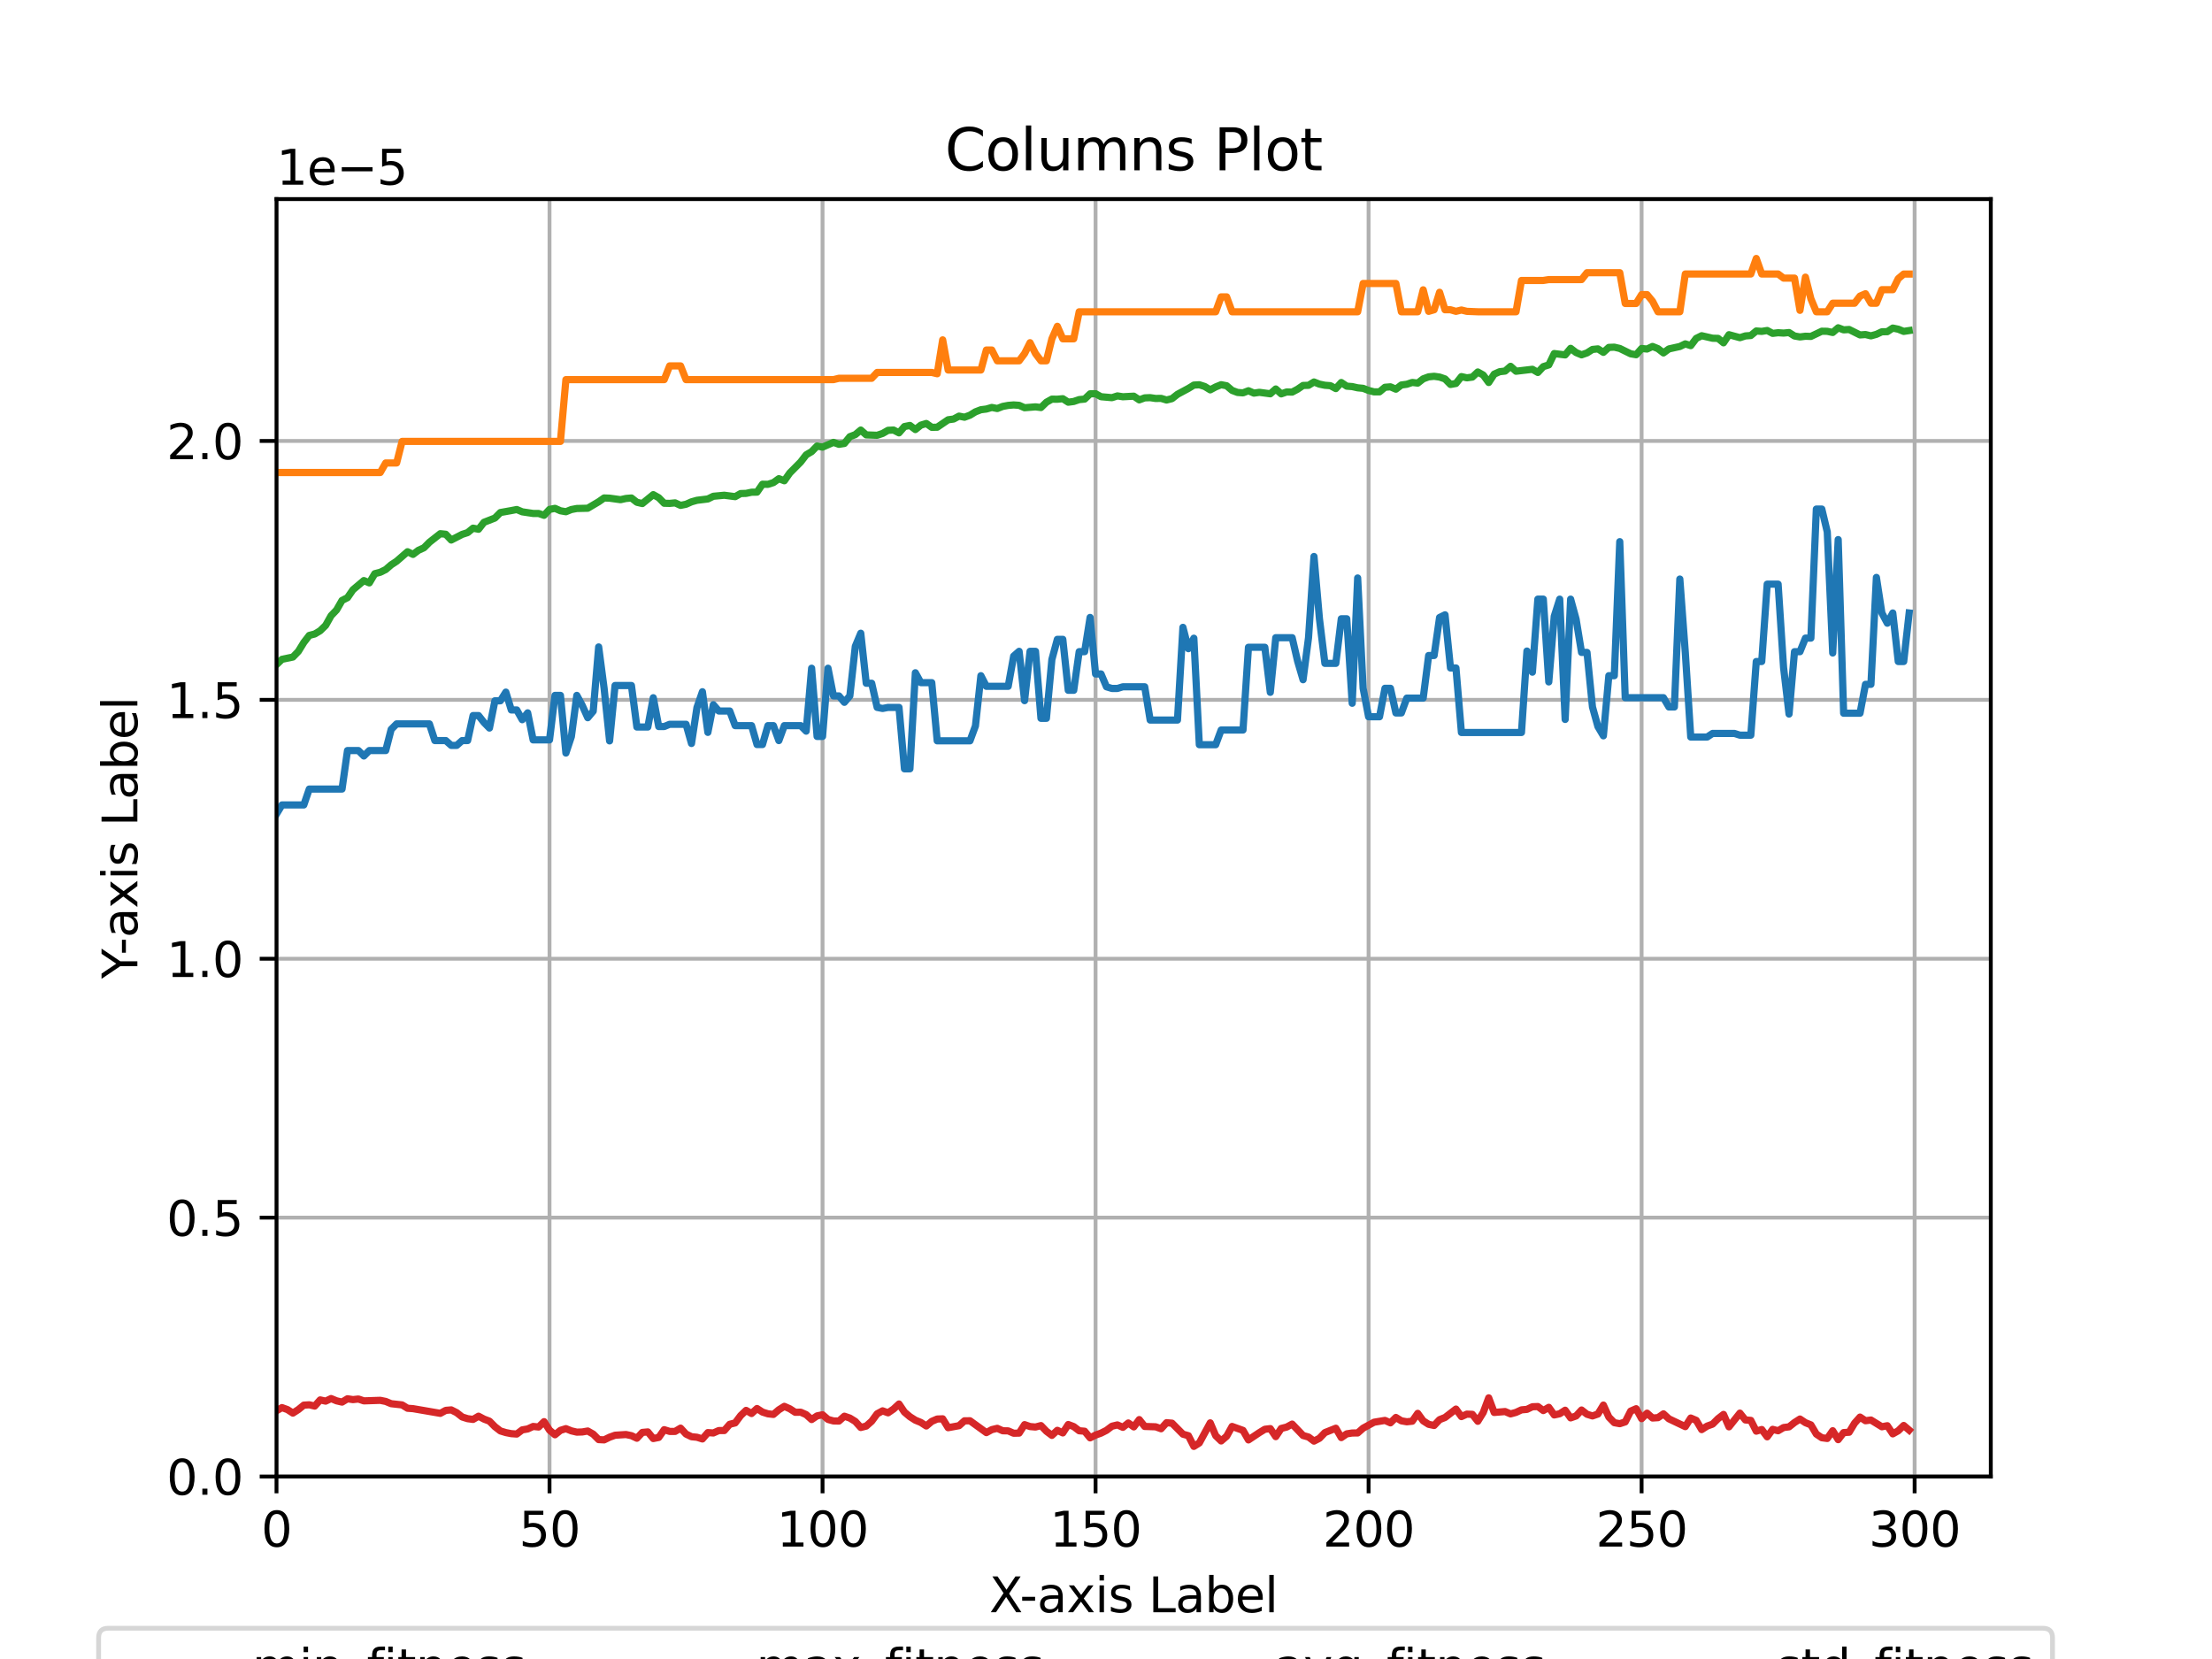 <?xml version="1.0" encoding="utf-8" standalone="no"?>
<!DOCTYPE svg PUBLIC "-//W3C//DTD SVG 1.1//EN"
  "http://www.w3.org/Graphics/SVG/1.1/DTD/svg11.dtd">
<svg xmlns:xlink="http://www.w3.org/1999/xlink" width="460.8pt" height="345.6pt" viewBox="0 0 460.8 345.6" xmlns="http://www.w3.org/2000/svg" version="1.1">
 <defs>
  <style type="text/css">*{stroke-linejoin: round; stroke-linecap: butt}</style>
 </defs>
 <g id="figure_1">
  <g id="patch_1">
   <path d="M 0 345.6 
L 460.8 345.6 
L 460.8 0 
L 0 0 
z
" style="fill: #ffffff"/>
  </g>
  <g id="axes_1">
   <g id="patch_2">
    <path d="M 57.6 307.584 
L 414.72 307.584 
L 414.72 41.472 
L 57.6 41.472 
z
" style="fill: #ffffff"/>
   </g>
   <g id="matplotlib.axis_1">
    <g id="xtick_1">
     <g id="line2d_1">
      <path d="M 57.6 307.584 
L 57.6 41.472 
" clip-path="url(#p97ed24ed7f)" style="fill: none; stroke: #b0b0b0; stroke-width: 0.8; stroke-linecap: square"/>
     </g>
     <g id="line2d_2">
      <defs>
       <path id="m5903523233" d="M 0 0 
L 0 3.5 
" style="stroke: #000000; stroke-width: 0.8"/>
      </defs>
      <g>
       <use xlink:href="#m5903523233" x="57.6" y="307.584" style="stroke: #000000; stroke-width: 0.8"/>
      </g>
     </g>
     <g id="text_1">
      <!-- 0 -->
      <g transform="translate(54.419 322.182) scale(0.1 -0.1)">
       <defs>
        <path id="DejaVuSans-30" d="M 2034 4250 
Q 1547 4250 1301 3770 
Q 1056 3291 1056 2328 
Q 1056 1369 1301 889 
Q 1547 409 2034 409 
Q 2525 409 2770 889 
Q 3016 1369 3016 2328 
Q 3016 3291 2770 3770 
Q 2525 4250 2034 4250 
z
M 2034 4750 
Q 2819 4750 3233 4129 
Q 3647 3509 3647 2328 
Q 3647 1150 3233 529 
Q 2819 -91 2034 -91 
Q 1250 -91 836 529 
Q 422 1150 422 2328 
Q 422 3509 836 4129 
Q 1250 4750 2034 4750 
z
" transform="scale(0.016)"/>
       </defs>
       <use xlink:href="#DejaVuSans-30"/>
      </g>
     </g>
    </g>
    <g id="xtick_2">
     <g id="line2d_3">
      <path d="M 114.475 307.584 
L 114.475 41.472 
" clip-path="url(#p97ed24ed7f)" style="fill: none; stroke: #b0b0b0; stroke-width: 0.8; stroke-linecap: square"/>
     </g>
     <g id="line2d_4">
      <g>
       <use xlink:href="#m5903523233" x="114.475" y="307.584" style="stroke: #000000; stroke-width: 0.8"/>
      </g>
     </g>
     <g id="text_2">
      <!-- 50 -->
      <g transform="translate(108.113 322.182) scale(0.1 -0.1)">
       <defs>
        <path id="DejaVuSans-35" d="M 691 4666 
L 3169 4666 
L 3169 4134 
L 1269 4134 
L 1269 2991 
Q 1406 3038 1543 3061 
Q 1681 3084 1819 3084 
Q 2600 3084 3056 2656 
Q 3513 2228 3513 1497 
Q 3513 744 3044 326 
Q 2575 -91 1722 -91 
Q 1428 -91 1123 -41 
Q 819 9 494 109 
L 494 744 
Q 775 591 1075 516 
Q 1375 441 1709 441 
Q 2250 441 2565 725 
Q 2881 1009 2881 1497 
Q 2881 1984 2565 2268 
Q 2250 2553 1709 2553 
Q 1456 2553 1204 2497 
Q 953 2441 691 2322 
L 691 4666 
z
" transform="scale(0.016)"/>
       </defs>
       <use xlink:href="#DejaVuSans-35"/>
       <use xlink:href="#DejaVuSans-30" x="63.623"/>
      </g>
     </g>
    </g>
    <g id="xtick_3">
     <g id="line2d_5">
      <path d="M 171.351 307.584 
L 171.351 41.472 
" clip-path="url(#p97ed24ed7f)" style="fill: none; stroke: #b0b0b0; stroke-width: 0.8; stroke-linecap: square"/>
     </g>
     <g id="line2d_6">
      <g>
       <use xlink:href="#m5903523233" x="171.351" y="307.584" style="stroke: #000000; stroke-width: 0.8"/>
      </g>
     </g>
     <g id="text_3">
      <!-- 100 -->
      <g transform="translate(161.807 322.182) scale(0.1 -0.1)">
       <defs>
        <path id="DejaVuSans-31" d="M 794 531 
L 1825 531 
L 1825 4091 
L 703 3866 
L 703 4441 
L 1819 4666 
L 2450 4666 
L 2450 531 
L 3481 531 
L 3481 0 
L 794 0 
L 794 531 
z
" transform="scale(0.016)"/>
       </defs>
       <use xlink:href="#DejaVuSans-31"/>
       <use xlink:href="#DejaVuSans-30" x="63.623"/>
       <use xlink:href="#DejaVuSans-30" x="127.246"/>
      </g>
     </g>
    </g>
    <g id="xtick_4">
     <g id="line2d_7">
      <path d="M 228.226 307.584 
L 228.226 41.472 
" clip-path="url(#p97ed24ed7f)" style="fill: none; stroke: #b0b0b0; stroke-width: 0.8; stroke-linecap: square"/>
     </g>
     <g id="line2d_8">
      <g>
       <use xlink:href="#m5903523233" x="228.226" y="307.584" style="stroke: #000000; stroke-width: 0.8"/>
      </g>
     </g>
     <g id="text_4">
      <!-- 150 -->
      <g transform="translate(218.682 322.182) scale(0.1 -0.1)">
       <use xlink:href="#DejaVuSans-31"/>
       <use xlink:href="#DejaVuSans-35" x="63.623"/>
       <use xlink:href="#DejaVuSans-30" x="127.246"/>
      </g>
     </g>
    </g>
    <g id="xtick_5">
     <g id="line2d_9">
      <path d="M 285.101 307.584 
L 285.101 41.472 
" clip-path="url(#p97ed24ed7f)" style="fill: none; stroke: #b0b0b0; stroke-width: 0.8; stroke-linecap: square"/>
     </g>
     <g id="line2d_10">
      <g>
       <use xlink:href="#m5903523233" x="285.101" y="307.584" style="stroke: #000000; stroke-width: 0.8"/>
      </g>
     </g>
     <g id="text_5">
      <!-- 200 -->
      <g transform="translate(275.557 322.182) scale(0.1 -0.1)">
       <defs>
        <path id="DejaVuSans-32" d="M 1228 531 
L 3431 531 
L 3431 0 
L 469 0 
L 469 531 
Q 828 903 1448 1529 
Q 2069 2156 2228 2338 
Q 2531 2678 2651 2914 
Q 2772 3150 2772 3378 
Q 2772 3750 2511 3984 
Q 2250 4219 1831 4219 
Q 1534 4219 1204 4116 
Q 875 4013 500 3803 
L 500 4441 
Q 881 4594 1212 4672 
Q 1544 4750 1819 4750 
Q 2544 4750 2975 4387 
Q 3406 4025 3406 3419 
Q 3406 3131 3298 2873 
Q 3191 2616 2906 2266 
Q 2828 2175 2409 1742 
Q 1991 1309 1228 531 
z
" transform="scale(0.016)"/>
       </defs>
       <use xlink:href="#DejaVuSans-32"/>
       <use xlink:href="#DejaVuSans-30" x="63.623"/>
       <use xlink:href="#DejaVuSans-30" x="127.246"/>
      </g>
     </g>
    </g>
    <g id="xtick_6">
     <g id="line2d_11">
      <path d="M 341.976 307.584 
L 341.976 41.472 
" clip-path="url(#p97ed24ed7f)" style="fill: none; stroke: #b0b0b0; stroke-width: 0.8; stroke-linecap: square"/>
     </g>
     <g id="line2d_12">
      <g>
       <use xlink:href="#m5903523233" x="341.976" y="307.584" style="stroke: #000000; stroke-width: 0.8"/>
      </g>
     </g>
     <g id="text_6">
      <!-- 250 -->
      <g transform="translate(332.433 322.182) scale(0.1 -0.1)">
       <use xlink:href="#DejaVuSans-32"/>
       <use xlink:href="#DejaVuSans-35" x="63.623"/>
       <use xlink:href="#DejaVuSans-30" x="127.246"/>
      </g>
     </g>
    </g>
    <g id="xtick_7">
     <g id="line2d_13">
      <path d="M 398.852 307.584 
L 398.852 41.472 
" clip-path="url(#p97ed24ed7f)" style="fill: none; stroke: #b0b0b0; stroke-width: 0.8; stroke-linecap: square"/>
     </g>
     <g id="line2d_14">
      <g>
       <use xlink:href="#m5903523233" x="398.852" y="307.584" style="stroke: #000000; stroke-width: 0.8"/>
      </g>
     </g>
     <g id="text_7">
      <!-- 300 -->
      <g transform="translate(389.308 322.182) scale(0.1 -0.1)">
       <defs>
        <path id="DejaVuSans-33" d="M 2597 2516 
Q 3050 2419 3304 2112 
Q 3559 1806 3559 1356 
Q 3559 666 3084 287 
Q 2609 -91 1734 -91 
Q 1441 -91 1130 -33 
Q 819 25 488 141 
L 488 750 
Q 750 597 1062 519 
Q 1375 441 1716 441 
Q 2309 441 2620 675 
Q 2931 909 2931 1356 
Q 2931 1769 2642 2001 
Q 2353 2234 1838 2234 
L 1294 2234 
L 1294 2753 
L 1863 2753 
Q 2328 2753 2575 2939 
Q 2822 3125 2822 3475 
Q 2822 3834 2567 4026 
Q 2313 4219 1838 4219 
Q 1578 4219 1281 4162 
Q 984 4106 628 3988 
L 628 4550 
Q 988 4650 1302 4700 
Q 1616 4750 1894 4750 
Q 2613 4750 3031 4423 
Q 3450 4097 3450 3541 
Q 3450 3153 3228 2886 
Q 3006 2619 2597 2516 
z
" transform="scale(0.016)"/>
       </defs>
       <use xlink:href="#DejaVuSans-33"/>
       <use xlink:href="#DejaVuSans-30" x="63.623"/>
       <use xlink:href="#DejaVuSans-30" x="127.246"/>
      </g>
     </g>
    </g>
    <g id="text_8">
     <!-- X-axis Label -->
     <g transform="translate(206.085 335.861) scale(0.1 -0.1)">
      <defs>
       <path id="DejaVuSans-58" d="M 403 4666 
L 1081 4666 
L 2241 2931 
L 3406 4666 
L 4084 4666 
L 2584 2425 
L 4184 0 
L 3506 0 
L 2194 1984 
L 872 0 
L 191 0 
L 1856 2491 
L 403 4666 
z
" transform="scale(0.016)"/>
       <path id="DejaVuSans-2d" d="M 313 2009 
L 1997 2009 
L 1997 1497 
L 313 1497 
L 313 2009 
z
" transform="scale(0.016)"/>
       <path id="DejaVuSans-61" d="M 2194 1759 
Q 1497 1759 1228 1600 
Q 959 1441 959 1056 
Q 959 750 1161 570 
Q 1363 391 1709 391 
Q 2188 391 2477 730 
Q 2766 1069 2766 1631 
L 2766 1759 
L 2194 1759 
z
M 3341 1997 
L 3341 0 
L 2766 0 
L 2766 531 
Q 2569 213 2275 61 
Q 1981 -91 1556 -91 
Q 1019 -91 701 211 
Q 384 513 384 1019 
Q 384 1609 779 1909 
Q 1175 2209 1959 2209 
L 2766 2209 
L 2766 2266 
Q 2766 2663 2505 2880 
Q 2244 3097 1772 3097 
Q 1472 3097 1187 3025 
Q 903 2953 641 2809 
L 641 3341 
Q 956 3463 1253 3523 
Q 1550 3584 1831 3584 
Q 2591 3584 2966 3190 
Q 3341 2797 3341 1997 
z
" transform="scale(0.016)"/>
       <path id="DejaVuSans-78" d="M 3513 3500 
L 2247 1797 
L 3578 0 
L 2900 0 
L 1881 1375 
L 863 0 
L 184 0 
L 1544 1831 
L 300 3500 
L 978 3500 
L 1906 2253 
L 2834 3500 
L 3513 3500 
z
" transform="scale(0.016)"/>
       <path id="DejaVuSans-69" d="M 603 3500 
L 1178 3500 
L 1178 0 
L 603 0 
L 603 3500 
z
M 603 4863 
L 1178 4863 
L 1178 4134 
L 603 4134 
L 603 4863 
z
" transform="scale(0.016)"/>
       <path id="DejaVuSans-73" d="M 2834 3397 
L 2834 2853 
Q 2591 2978 2328 3040 
Q 2066 3103 1784 3103 
Q 1356 3103 1142 2972 
Q 928 2841 928 2578 
Q 928 2378 1081 2264 
Q 1234 2150 1697 2047 
L 1894 2003 
Q 2506 1872 2764 1633 
Q 3022 1394 3022 966 
Q 3022 478 2636 193 
Q 2250 -91 1575 -91 
Q 1294 -91 989 -36 
Q 684 19 347 128 
L 347 722 
Q 666 556 975 473 
Q 1284 391 1588 391 
Q 1994 391 2212 530 
Q 2431 669 2431 922 
Q 2431 1156 2273 1281 
Q 2116 1406 1581 1522 
L 1381 1569 
Q 847 1681 609 1914 
Q 372 2147 372 2553 
Q 372 3047 722 3315 
Q 1072 3584 1716 3584 
Q 2034 3584 2315 3537 
Q 2597 3491 2834 3397 
z
" transform="scale(0.016)"/>
       <path id="DejaVuSans-20" transform="scale(0.016)"/>
       <path id="DejaVuSans-4c" d="M 628 4666 
L 1259 4666 
L 1259 531 
L 3531 531 
L 3531 0 
L 628 0 
L 628 4666 
z
" transform="scale(0.016)"/>
       <path id="DejaVuSans-62" d="M 3116 1747 
Q 3116 2381 2855 2742 
Q 2594 3103 2138 3103 
Q 1681 3103 1420 2742 
Q 1159 2381 1159 1747 
Q 1159 1113 1420 752 
Q 1681 391 2138 391 
Q 2594 391 2855 752 
Q 3116 1113 3116 1747 
z
M 1159 2969 
Q 1341 3281 1617 3432 
Q 1894 3584 2278 3584 
Q 2916 3584 3314 3078 
Q 3713 2572 3713 1747 
Q 3713 922 3314 415 
Q 2916 -91 2278 -91 
Q 1894 -91 1617 61 
Q 1341 213 1159 525 
L 1159 0 
L 581 0 
L 581 4863 
L 1159 4863 
L 1159 2969 
z
" transform="scale(0.016)"/>
       <path id="DejaVuSans-65" d="M 3597 1894 
L 3597 1613 
L 953 1613 
Q 991 1019 1311 708 
Q 1631 397 2203 397 
Q 2534 397 2845 478 
Q 3156 559 3463 722 
L 3463 178 
Q 3153 47 2828 -22 
Q 2503 -91 2169 -91 
Q 1331 -91 842 396 
Q 353 884 353 1716 
Q 353 2575 817 3079 
Q 1281 3584 2069 3584 
Q 2775 3584 3186 3129 
Q 3597 2675 3597 1894 
z
M 3022 2063 
Q 3016 2534 2758 2815 
Q 2500 3097 2075 3097 
Q 1594 3097 1305 2825 
Q 1016 2553 972 2059 
L 3022 2063 
z
" transform="scale(0.016)"/>
       <path id="DejaVuSans-6c" d="M 603 4863 
L 1178 4863 
L 1178 0 
L 603 0 
L 603 4863 
z
" transform="scale(0.016)"/>
      </defs>
      <use xlink:href="#DejaVuSans-58"/>
      <use xlink:href="#DejaVuSans-2d" x="63.506"/>
      <use xlink:href="#DejaVuSans-61" x="99.59"/>
      <use xlink:href="#DejaVuSans-78" x="160.869"/>
      <use xlink:href="#DejaVuSans-69" x="220.049"/>
      <use xlink:href="#DejaVuSans-73" x="247.832"/>
      <use xlink:href="#DejaVuSans-20" x="299.932"/>
      <use xlink:href="#DejaVuSans-4c" x="331.719"/>
      <use xlink:href="#DejaVuSans-61" x="387.432"/>
      <use xlink:href="#DejaVuSans-62" x="448.711"/>
      <use xlink:href="#DejaVuSans-65" x="512.188"/>
      <use xlink:href="#DejaVuSans-6c" x="573.711"/>
     </g>
    </g>
   </g>
   <g id="matplotlib.axis_2">
    <g id="ytick_1">
     <g id="line2d_15">
      <path d="M 57.6 307.584 
L 414.72 307.584 
" clip-path="url(#p97ed24ed7f)" style="fill: none; stroke: #b0b0b0; stroke-width: 0.8; stroke-linecap: square"/>
     </g>
     <g id="line2d_16">
      <defs>
       <path id="mc115c16af0" d="M 0 0 
L -3.5 0 
" style="stroke: #000000; stroke-width: 0.8"/>
      </defs>
      <g>
       <use xlink:href="#mc115c16af0" x="57.6" y="307.584" style="stroke: #000000; stroke-width: 0.8"/>
      </g>
     </g>
     <g id="text_9">
      <!-- 0.0 -->
      <g transform="translate(34.697 311.383) scale(0.1 -0.1)">
       <defs>
        <path id="DejaVuSans-2e" d="M 684 794 
L 1344 794 
L 1344 0 
L 684 0 
L 684 794 
z
" transform="scale(0.016)"/>
       </defs>
       <use xlink:href="#DejaVuSans-30"/>
       <use xlink:href="#DejaVuSans-2e" x="63.623"/>
       <use xlink:href="#DejaVuSans-30" x="95.41"/>
      </g>
     </g>
    </g>
    <g id="ytick_2">
     <g id="line2d_17">
      <path d="M 57.6 253.653 
L 414.72 253.653 
" clip-path="url(#p97ed24ed7f)" style="fill: none; stroke: #b0b0b0; stroke-width: 0.8; stroke-linecap: square"/>
     </g>
     <g id="line2d_18">
      <g>
       <use xlink:href="#mc115c16af0" x="57.6" y="253.653" style="stroke: #000000; stroke-width: 0.8"/>
      </g>
     </g>
     <g id="text_10">
      <!-- 0.5 -->
      <g transform="translate(34.697 257.453) scale(0.1 -0.1)">
       <use xlink:href="#DejaVuSans-30"/>
       <use xlink:href="#DejaVuSans-2e" x="63.623"/>
       <use xlink:href="#DejaVuSans-35" x="95.41"/>
      </g>
     </g>
    </g>
    <g id="ytick_3">
     <g id="line2d_19">
      <path d="M 57.6 199.723 
L 414.72 199.723 
" clip-path="url(#p97ed24ed7f)" style="fill: none; stroke: #b0b0b0; stroke-width: 0.8; stroke-linecap: square"/>
     </g>
     <g id="line2d_20">
      <g>
       <use xlink:href="#mc115c16af0" x="57.6" y="199.723" style="stroke: #000000; stroke-width: 0.8"/>
      </g>
     </g>
     <g id="text_11">
      <!-- 1.0 -->
      <g transform="translate(34.697 203.522) scale(0.1 -0.1)">
       <use xlink:href="#DejaVuSans-31"/>
       <use xlink:href="#DejaVuSans-2e" x="63.623"/>
       <use xlink:href="#DejaVuSans-30" x="95.41"/>
      </g>
     </g>
    </g>
    <g id="ytick_4">
     <g id="line2d_21">
      <path d="M 57.6 145.792 
L 414.72 145.792 
" clip-path="url(#p97ed24ed7f)" style="fill: none; stroke: #b0b0b0; stroke-width: 0.8; stroke-linecap: square"/>
     </g>
     <g id="line2d_22">
      <g>
       <use xlink:href="#mc115c16af0" x="57.6" y="145.792" style="stroke: #000000; stroke-width: 0.8"/>
      </g>
     </g>
     <g id="text_12">
      <!-- 1.5 -->
      <g transform="translate(34.697 149.591) scale(0.1 -0.1)">
       <use xlink:href="#DejaVuSans-31"/>
       <use xlink:href="#DejaVuSans-2e" x="63.623"/>
       <use xlink:href="#DejaVuSans-35" x="95.41"/>
      </g>
     </g>
    </g>
    <g id="ytick_5">
     <g id="line2d_23">
      <path d="M 57.6 91.862 
L 414.72 91.862 
" clip-path="url(#p97ed24ed7f)" style="fill: none; stroke: #b0b0b0; stroke-width: 0.8; stroke-linecap: square"/>
     </g>
     <g id="line2d_24">
      <g>
       <use xlink:href="#mc115c16af0" x="57.6" y="91.862" style="stroke: #000000; stroke-width: 0.8"/>
      </g>
     </g>
     <g id="text_13">
      <!-- 2.0 -->
      <g transform="translate(34.697 95.661) scale(0.1 -0.1)">
       <use xlink:href="#DejaVuSans-32"/>
       <use xlink:href="#DejaVuSans-2e" x="63.623"/>
       <use xlink:href="#DejaVuSans-30" x="95.41"/>
      </g>
     </g>
    </g>
    <g id="text_14">
     <!-- Y-axis Label -->
     <g transform="translate(28.617 203.888) rotate(-90) scale(0.1 -0.1)">
      <defs>
       <path id="DejaVuSans-59" d="M -13 4666 
L 666 4666 
L 1959 2747 
L 3244 4666 
L 3922 4666 
L 2272 2222 
L 2272 0 
L 1638 0 
L 1638 2222 
L -13 4666 
z
" transform="scale(0.016)"/>
      </defs>
      <use xlink:href="#DejaVuSans-59"/>
      <use xlink:href="#DejaVuSans-2d" x="49.209"/>
      <use xlink:href="#DejaVuSans-61" x="85.293"/>
      <use xlink:href="#DejaVuSans-78" x="146.572"/>
      <use xlink:href="#DejaVuSans-69" x="205.752"/>
      <use xlink:href="#DejaVuSans-73" x="233.535"/>
      <use xlink:href="#DejaVuSans-20" x="285.635"/>
      <use xlink:href="#DejaVuSans-4c" x="317.422"/>
      <use xlink:href="#DejaVuSans-61" x="373.135"/>
      <use xlink:href="#DejaVuSans-62" x="434.414"/>
      <use xlink:href="#DejaVuSans-65" x="497.891"/>
      <use xlink:href="#DejaVuSans-6c" x="559.414"/>
     </g>
    </g>
    <g id="text_15">
     <!-- 1e−5 -->
     <g transform="translate(57.6 38.472) scale(0.1 -0.1)">
      <defs>
       <path id="DejaVuSans-2212" d="M 678 2272 
L 4684 2272 
L 4684 1741 
L 678 1741 
L 678 2272 
z
" transform="scale(0.016)"/>
      </defs>
      <use xlink:href="#DejaVuSans-31"/>
      <use xlink:href="#DejaVuSans-65" x="63.623"/>
      <use xlink:href="#DejaVuSans-2212" x="125.146"/>
      <use xlink:href="#DejaVuSans-35" x="208.936"/>
     </g>
    </g>
   </g>
   <g id="line2d_25">
    <path d="M 57.6 169.567 
L 58.738 167.685 
L 63.288 167.685 
L 64.425 164.374 
L 71.25 164.374 
L 72.388 156.354 
L 74.663 156.354 
L 75.8 157.487 
L 76.938 156.354 
L 80.35 156.354 
L 81.488 151.943 
L 82.625 150.8 
L 89.45 150.8 
L 90.588 154.272 
L 92.863 154.272 
L 94 155.28 
L 95.138 155.28 
L 96.275 154.272 
L 97.413 154.272 
L 98.55 149.066 
L 99.688 149.066 
L 100.825 150.498 
L 101.963 151.668 
L 103.1 145.99 
L 104.238 145.99 
L 105.375 144.181 
L 106.513 147.898 
L 107.65 147.898 
L 108.788 149.927 
L 109.925 148.497 
L 111.063 154.133 
L 114.475 154.133 
L 115.613 144.862 
L 116.75 144.862 
L 117.888 156.872 
L 119.025 153.45 
L 120.163 144.862 
L 121.3 146.971 
L 122.438 149.512 
L 123.575 148.155 
L 124.713 134.769 
L 125.85 143.427 
L 126.988 154.345 
L 128.125 142.805 
L 131.538 142.805 
L 132.675 151.451 
L 134.95 151.451 
L 136.088 145.351 
L 137.225 151.352 
L 138.363 151.352 
L 139.5 150.879 
L 142.913 150.879 
L 144.05 154.88 
L 145.188 147.398 
L 146.325 144.104 
L 147.463 152.568 
L 148.6 146.805 
L 149.738 148.115 
L 152.013 148.115 
L 153.151 151.162 
L 156.563 151.162 
L 157.701 155.104 
L 158.838 155.104 
L 159.976 151.162 
L 161.113 151.162 
L 162.251 154.279 
L 163.388 151.162 
L 166.801 151.162 
L 167.938 152.31 
L 169.076 139.203 
L 170.213 153.413 
L 171.351 153.413 
L 172.488 139.203 
L 173.626 144.969 
L 174.763 144.969 
L 175.901 146.304 
L 177.038 144.969 
L 178.176 134.643 
L 179.313 131.91 
L 180.451 142.332 
L 181.588 142.332 
L 182.726 147.365 
L 183.863 147.587 
L 185.001 147.365 
L 187.276 147.365 
L 188.413 160.158 
L 189.551 160.158 
L 190.688 140.148 
L 191.826 142.204 
L 194.101 142.204 
L 195.238 154.327 
L 202.063 154.327 
L 203.201 151.231 
L 204.338 140.76 
L 205.476 142.971 
L 210.026 142.971 
L 211.163 136.679 
L 212.301 135.685 
L 213.438 145.96 
L 214.576 135.685 
L 215.713 135.685 
L 216.851 149.639 
L 217.988 149.639 
L 219.126 137.38 
L 220.263 133.186 
L 221.401 133.186 
L 222.538 143.799 
L 223.676 143.799 
L 224.813 135.752 
L 225.951 135.752 
L 227.088 128.623 
L 228.226 140.397 
L 229.363 140.397 
L 230.501 143.073 
L 231.638 143.419 
L 232.776 143.419 
L 233.913 143.073 
L 238.463 143.073 
L 239.601 150.002 
L 245.288 150.002 
L 246.426 130.686 
L 247.563 135.129 
L 248.701 132.954 
L 249.839 155.134 
L 253.251 155.134 
L 254.389 152.074 
L 258.939 152.074 
L 260.076 134.841 
L 263.489 134.841 
L 264.626 144.226 
L 265.764 132.842 
L 269.176 132.842 
L 270.314 137.721 
L 271.451 141.598 
L 272.589 132.842 
L 273.726 115.926 
L 274.864 128.903 
L 276.001 138.192 
L 278.276 138.192 
L 279.414 128.903 
L 280.551 128.903 
L 281.689 146.502 
L 282.826 120.404 
L 283.964 143.384 
L 285.101 149.316 
L 287.376 149.316 
L 288.514 143.384 
L 289.651 143.384 
L 290.789 148.522 
L 291.926 148.522 
L 293.064 145.429 
L 296.476 145.429 
L 297.614 136.554 
L 298.751 136.554 
L 299.889 128.633 
L 301.026 128.079 
L 302.164 139.151 
L 303.301 139.151 
L 304.439 152.592 
L 316.951 152.592 
L 318.089 135.626 
L 319.226 140.026 
L 320.364 124.812 
L 321.501 124.812 
L 322.639 142.056 
L 323.776 128.377 
L 324.914 124.812 
L 326.051 149.873 
L 327.189 124.812 
L 328.326 128.977 
L 329.464 135.91 
L 330.601 135.91 
L 331.739 147.277 
L 332.876 151.36 
L 334.014 153.286 
L 335.151 140.757 
L 336.289 140.757 
L 337.426 112.836 
L 338.564 145.341 
L 346.527 145.341 
L 347.664 147.277 
L 348.802 147.277 
L 349.939 120.629 
L 351.077 135.9 
L 352.214 153.536 
L 355.627 153.536 
L 356.764 152.786 
L 361.314 152.786 
L 362.452 153.151 
L 364.727 153.151 
L 365.864 137.805 
L 367.002 137.805 
L 368.139 121.692 
L 370.414 121.692 
L 371.552 139.066 
L 372.689 148.749 
L 373.827 135.758 
L 374.964 135.758 
L 376.102 132.933 
L 377.239 132.933 
L 378.377 106.047 
L 379.514 106.047 
L 380.652 110.802 
L 381.789 136.03 
L 382.927 112.403 
L 384.064 148.578 
L 387.477 148.578 
L 388.614 142.562 
L 389.752 142.562 
L 390.889 120.289 
L 392.027 127.694 
L 393.164 129.826 
L 394.302 127.694 
L 395.439 137.804 
L 396.577 137.804 
L 397.714 127.694 
L 397.714 127.694 
" clip-path="url(#p97ed24ed7f)" style="fill: none; stroke: #1f77b4; stroke-width: 1.5; stroke-linecap: square"/>
   </g>
   <g id="line2d_26">
    <path d="M 57.6 98.433 
L 79.213 98.433 
L 80.35 96.443 
L 82.625 96.443 
L 83.763 91.954 
L 116.75 91.954 
L 117.888 79.085 
L 138.363 79.085 
L 139.5 76.223 
L 141.775 76.223 
L 142.913 79.085 
L 173.626 79.085 
L 174.763 78.804 
L 181.588 78.804 
L 182.726 77.585 
L 194.101 77.585 
L 195.238 77.861 
L 196.376 70.801 
L 197.513 77.08 
L 204.338 77.08 
L 205.476 72.919 
L 206.613 72.919 
L 207.751 75.162 
L 212.301 75.162 
L 213.438 73.649 
L 214.576 71.391 
L 215.713 73.649 
L 216.851 75.162 
L 217.988 75.162 
L 219.126 70.578 
L 220.263 67.976 
L 221.401 70.578 
L 223.676 70.578 
L 224.813 64.949 
L 253.251 64.949 
L 254.389 61.842 
L 255.526 61.842 
L 256.664 64.949 
L 282.826 64.949 
L 283.964 59.052 
L 290.789 59.052 
L 291.926 64.949 
L 295.339 64.949 
L 296.476 60.375 
L 297.614 64.859 
L 298.751 64.529 
L 299.889 60.889 
L 301.026 64.529 
L 302.164 64.529 
L 303.301 64.859 
L 304.439 64.581 
L 305.576 64.859 
L 307.851 64.949 
L 315.814 64.949 
L 316.951 58.425 
L 321.501 58.425 
L 322.639 58.242 
L 329.464 58.242 
L 330.601 56.805 
L 337.426 56.805 
L 338.564 63.218 
L 340.839 63.218 
L 341.976 61.373 
L 343.114 61.373 
L 344.252 62.758 
L 345.389 64.949 
L 349.939 64.949 
L 351.077 57.079 
L 364.727 57.079 
L 365.864 53.845 
L 367.002 57.079 
L 370.414 57.079 
L 371.552 57.936 
L 373.827 57.936 
L 374.964 64.649 
L 376.102 57.734 
L 377.239 62.233 
L 378.377 64.949 
L 380.652 64.949 
L 381.789 63.166 
L 386.339 63.166 
L 387.477 61.682 
L 388.614 61.19 
L 389.752 63.166 
L 390.889 63.166 
L 392.027 60.347 
L 394.302 60.347 
L 395.439 58.049 
L 396.577 57.092 
L 397.714 57.092 
L 397.714 57.092 
" clip-path="url(#p97ed24ed7f)" style="fill: none; stroke: #ff7f0e; stroke-width: 1.5; stroke-linecap: square"/>
   </g>
   <g id="line2d_27">
    <path d="M 57.6 138.44 
L 58.738 137.349 
L 61.013 136.875 
L 62.15 135.697 
L 63.288 133.842 
L 64.425 132.368 
L 65.563 132.071 
L 66.7 131.391 
L 67.838 130.279 
L 68.975 128.256 
L 70.113 127.066 
L 71.25 125.082 
L 72.388 124.508 
L 73.525 122.862 
L 75.8 120.943 
L 76.938 121.424 
L 78.075 119.508 
L 79.213 119.211 
L 80.35 118.65 
L 81.488 117.663 
L 82.625 116.917 
L 84.9 114.936 
L 86.038 115.491 
L 87.175 114.633 
L 88.313 114.115 
L 89.45 112.965 
L 91.725 111.176 
L 92.863 111.298 
L 94 112.495 
L 96.275 111.322 
L 97.413 110.953 
L 98.55 110.026 
L 99.688 110.252 
L 100.825 108.802 
L 103.1 107.916 
L 104.238 106.768 
L 106.513 106.362 
L 107.65 106.14 
L 108.788 106.622 
L 111.063 106.963 
L 112.2 106.965 
L 113.338 107.348 
L 114.475 106.121 
L 115.613 105.9 
L 116.75 106.404 
L 117.888 106.603 
L 119.025 106.144 
L 120.163 105.928 
L 122.438 105.876 
L 124.713 104.526 
L 125.85 103.734 
L 126.988 103.779 
L 129.263 104.093 
L 130.4 103.84 
L 131.538 103.741 
L 132.675 104.634 
L 133.813 104.9 
L 136.088 103.044 
L 137.225 103.683 
L 138.363 104.837 
L 139.5 104.865 
L 140.638 104.758 
L 141.775 105.28 
L 142.913 105.045 
L 144.05 104.542 
L 145.188 104.22 
L 147.463 103.943 
L 148.6 103.382 
L 150.875 103.168 
L 153.151 103.462 
L 154.288 102.817 
L 155.426 102.781 
L 156.563 102.539 
L 157.701 102.521 
L 158.838 100.875 
L 159.976 100.895 
L 161.113 100.534 
L 162.251 99.718 
L 163.388 100.152 
L 164.526 98.528 
L 166.801 96.235 
L 167.938 94.751 
L 169.076 94.082 
L 170.213 92.91 
L 171.351 93.141 
L 173.626 92.152 
L 174.763 92.558 
L 175.901 92.381 
L 177.038 90.97 
L 178.176 90.538 
L 179.313 89.589 
L 180.451 90.595 
L 182.726 90.677 
L 183.863 90.296 
L 185.001 89.641 
L 186.138 89.585 
L 187.276 90.169 
L 188.413 88.858 
L 189.551 88.628 
L 190.688 89.481 
L 191.826 88.568 
L 192.963 88.221 
L 194.101 89.017 
L 195.238 88.999 
L 197.513 87.448 
L 198.651 87.294 
L 199.788 86.686 
L 200.926 86.913 
L 202.063 86.492 
L 203.201 85.793 
L 204.338 85.354 
L 205.476 85.209 
L 206.613 84.88 
L 207.751 85.104 
L 208.888 84.664 
L 210.026 84.45 
L 211.163 84.356 
L 212.301 84.436 
L 213.438 84.939 
L 215.713 84.754 
L 216.851 84.896 
L 217.988 83.79 
L 219.126 83.153 
L 220.263 83.166 
L 221.401 83.058 
L 222.538 83.787 
L 223.676 83.632 
L 224.813 83.246 
L 225.951 83.138 
L 227.088 82.042 
L 228.226 82.019 
L 229.363 82.643 
L 231.638 82.843 
L 232.776 82.475 
L 233.913 82.652 
L 236.188 82.531 
L 237.326 83.298 
L 238.463 82.883 
L 239.601 82.838 
L 240.738 83.007 
L 241.876 82.988 
L 243.013 83.33 
L 244.151 83.041 
L 245.288 82.143 
L 247.563 80.919 
L 248.701 80.22 
L 249.839 80.151 
L 250.976 80.514 
L 252.114 81.214 
L 253.251 80.603 
L 254.389 80.14 
L 255.526 80.359 
L 256.664 81.328 
L 257.801 81.753 
L 258.939 81.838 
L 260.076 81.398 
L 261.214 81.894 
L 262.351 81.729 
L 264.626 82.033 
L 265.764 81.032 
L 266.901 82.049 
L 268.039 81.654 
L 269.176 81.683 
L 270.314 81.077 
L 271.451 80.297 
L 272.589 80.268 
L 273.726 79.576 
L 274.864 80.025 
L 276.001 80.256 
L 277.139 80.341 
L 278.276 80.949 
L 279.414 79.685 
L 280.551 80.444 
L 281.689 80.532 
L 282.826 80.789 
L 283.964 80.896 
L 285.101 81.338 
L 286.239 81.633 
L 287.376 81.628 
L 288.514 80.677 
L 289.651 80.582 
L 290.789 81.073 
L 291.926 80.201 
L 293.064 80.049 
L 294.201 79.669 
L 295.339 79.807 
L 296.476 78.92 
L 297.614 78.503 
L 298.751 78.39 
L 299.889 78.549 
L 301.026 78.938 
L 302.164 80.09 
L 303.301 79.884 
L 304.439 78.454 
L 305.576 78.709 
L 306.714 78.556 
L 307.851 77.49 
L 308.989 78.127 
L 310.126 79.678 
L 311.264 77.941 
L 312.401 77.433 
L 313.539 77.3 
L 314.676 76.311 
L 315.814 77.334 
L 319.226 76.931 
L 320.364 77.591 
L 321.501 76.373 
L 322.639 76.014 
L 323.776 73.654 
L 326.051 73.934 
L 327.189 72.564 
L 328.326 73.443 
L 329.464 73.918 
L 330.601 73.521 
L 331.739 72.797 
L 332.876 72.675 
L 334.014 73.399 
L 335.151 72.371 
L 336.289 72.323 
L 337.426 72.588 
L 339.701 73.704 
L 340.839 73.895 
L 341.976 72.6 
L 343.114 72.709 
L 344.252 72.172 
L 345.389 72.631 
L 346.527 73.521 
L 347.664 72.686 
L 349.939 72.182 
L 351.077 71.637 
L 352.214 71.999 
L 353.352 70.499 
L 354.489 69.937 
L 356.764 70.461 
L 357.902 70.489 
L 359.039 71.415 
L 360.177 69.724 
L 362.452 70.345 
L 363.589 69.98 
L 364.727 69.894 
L 365.864 68.95 
L 367.002 69.032 
L 368.139 68.849 
L 369.277 69.449 
L 370.414 69.312 
L 371.552 69.386 
L 372.689 69.276 
L 373.827 69.992 
L 374.964 70.188 
L 376.102 70.046 
L 377.239 70.082 
L 379.514 69.001 
L 380.652 69.019 
L 381.789 69.264 
L 382.927 68.284 
L 384.064 68.711 
L 385.202 68.639 
L 387.477 69.77 
L 388.614 69.688 
L 389.752 69.965 
L 390.889 69.647 
L 392.027 69.114 
L 393.164 69.093 
L 394.302 68.344 
L 395.439 68.579 
L 396.577 69.035 
L 397.714 68.861 
L 397.714 68.861 
" clip-path="url(#p97ed24ed7f)" style="fill: none; stroke: #2ca02c; stroke-width: 1.5; stroke-linecap: square"/>
   </g>
   <g id="line2d_28">
    <path d="M 57.6 293.89 
L 58.738 293.228 
L 59.875 293.64 
L 61.013 294.374 
L 62.15 293.641 
L 63.288 292.718 
L 64.425 292.646 
L 65.563 292.908 
L 66.7 291.629 
L 67.838 291.88 
L 68.975 291.346 
L 70.113 291.817 
L 71.25 292.082 
L 72.388 291.392 
L 73.525 291.565 
L 74.663 291.44 
L 75.8 291.827 
L 79.213 291.713 
L 80.35 291.944 
L 81.488 292.415 
L 83.763 292.667 
L 84.9 293.366 
L 86.038 293.448 
L 91.725 294.425 
L 92.863 293.805 
L 94 293.708 
L 95.138 294.284 
L 96.275 295.179 
L 97.413 295.538 
L 98.55 295.688 
L 99.688 295.02 
L 100.825 295.623 
L 101.963 296.055 
L 103.1 297.205 
L 104.238 298.088 
L 105.375 298.434 
L 106.513 298.658 
L 107.65 298.737 
L 108.788 297.872 
L 109.925 297.678 
L 111.063 297.157 
L 112.2 297.271 
L 113.338 296.158 
L 114.475 297.928 
L 115.613 298.889 
L 116.75 297.966 
L 117.888 297.614 
L 119.025 298.073 
L 120.163 298.341 
L 121.3 298.303 
L 122.438 298.104 
L 123.575 298.755 
L 124.713 299.895 
L 125.85 299.952 
L 126.988 299.397 
L 128.125 298.986 
L 130.4 298.838 
L 131.538 299.075 
L 132.675 299.61 
L 133.813 298.4 
L 134.95 298.294 
L 136.088 299.674 
L 137.225 299.447 
L 138.363 297.829 
L 139.5 298.187 
L 140.638 298.19 
L 141.775 297.508 
L 142.913 298.74 
L 144.05 299.293 
L 145.188 299.406 
L 146.325 299.761 
L 147.463 298.435 
L 148.6 298.515 
L 149.738 298.011 
L 150.875 298.013 
L 152.013 296.705 
L 153.151 296.419 
L 154.288 294.897 
L 155.426 293.81 
L 156.563 294.459 
L 157.701 293.42 
L 158.838 294.161 
L 159.976 294.522 
L 161.113 294.651 
L 162.251 293.68 
L 163.388 292.969 
L 164.526 293.475 
L 165.663 294.206 
L 166.801 294.186 
L 167.938 294.69 
L 169.076 295.716 
L 170.213 294.951 
L 171.351 294.721 
L 172.488 295.695 
L 173.626 296.007 
L 174.763 296.034 
L 175.901 295.022 
L 177.038 295.413 
L 178.176 296.113 
L 179.313 297.37 
L 180.451 297.077 
L 181.588 296.066 
L 182.726 294.519 
L 183.863 293.906 
L 185.001 294.312 
L 186.138 293.533 
L 187.276 292.481 
L 188.413 294.169 
L 189.551 295.128 
L 190.688 295.852 
L 191.826 296.32 
L 192.963 297.06 
L 194.101 296.098 
L 195.238 295.61 
L 196.376 295.566 
L 197.513 297.415 
L 199.788 296.996 
L 200.926 295.979 
L 202.063 295.974 
L 205.476 298.439 
L 206.613 297.82 
L 207.751 297.546 
L 208.888 298.057 
L 210.026 298.078 
L 211.163 298.57 
L 212.301 298.542 
L 213.438 296.779 
L 214.576 297.178 
L 215.713 297.274 
L 216.851 296.975 
L 217.988 298.156 
L 219.126 299.014 
L 220.263 297.963 
L 221.401 298.502 
L 222.538 296.753 
L 223.676 297.185 
L 224.813 298.054 
L 225.951 298.15 
L 227.088 299.531 
L 228.226 298.951 
L 229.363 298.546 
L 230.501 297.969 
L 231.638 297.108 
L 232.776 296.835 
L 233.913 297.34 
L 235.051 296.434 
L 236.188 297.247 
L 237.326 295.727 
L 238.463 297.154 
L 240.738 297.229 
L 241.876 297.634 
L 243.013 296.376 
L 244.151 296.472 
L 246.426 298.763 
L 247.563 299.08 
L 248.701 301.309 
L 249.839 300.593 
L 252.114 296.408 
L 253.251 299.081 
L 254.389 300.179 
L 255.526 299.201 
L 256.664 297.156 
L 258.939 297.976 
L 260.076 299.961 
L 262.351 298.439 
L 263.489 297.742 
L 264.626 297.608 
L 265.764 299.273 
L 266.901 297.572 
L 268.039 297.285 
L 269.176 296.664 
L 271.451 299.042 
L 272.589 299.359 
L 273.726 300.211 
L 274.864 299.621 
L 276.001 298.435 
L 278.276 297.528 
L 279.414 299.475 
L 280.551 298.697 
L 281.689 298.522 
L 282.826 298.51 
L 283.964 297.514 
L 286.239 296.274 
L 288.514 295.897 
L 289.651 296.404 
L 290.789 295.283 
L 291.926 295.984 
L 293.064 296.182 
L 294.201 296.062 
L 295.339 294.431 
L 296.476 295.988 
L 297.614 296.713 
L 298.751 296.952 
L 299.889 295.739 
L 301.026 295.291 
L 303.301 293.537 
L 304.439 295.1 
L 305.576 294.59 
L 306.714 294.635 
L 307.851 296.078 
L 308.989 294.238 
L 310.126 291.203 
L 311.264 294.239 
L 313.539 294.051 
L 314.676 294.54 
L 315.814 294.226 
L 316.951 293.697 
L 318.089 293.599 
L 319.226 293.052 
L 320.364 293.009 
L 321.501 293.845 
L 322.639 293.174 
L 323.776 294.761 
L 324.914 294.509 
L 326.051 293.778 
L 327.189 295.371 
L 328.326 294.971 
L 329.464 293.732 
L 330.601 294.617 
L 331.739 294.963 
L 332.876 294.57 
L 334.014 292.704 
L 335.151 295.208 
L 336.289 296.37 
L 337.426 296.58 
L 338.564 296.208 
L 339.701 293.96 
L 340.839 293.459 
L 341.976 295.53 
L 343.114 294.39 
L 344.252 295.396 
L 345.389 295.324 
L 346.527 294.533 
L 347.664 295.569 
L 351.077 297.191 
L 352.214 295.403 
L 353.352 295.887 
L 354.489 297.811 
L 355.627 297.082 
L 356.764 296.669 
L 357.902 295.533 
L 359.039 294.65 
L 360.177 297.235 
L 362.452 294.379 
L 363.589 295.799 
L 364.727 295.892 
L 365.864 298.135 
L 367.002 297.795 
L 368.139 299.313 
L 369.277 297.761 
L 370.414 298.051 
L 371.552 297.382 
L 372.689 297.238 
L 373.827 296.336 
L 374.964 295.611 
L 376.102 296.369 
L 377.239 296.829 
L 378.377 298.746 
L 379.514 299.507 
L 380.652 299.661 
L 381.789 298.048 
L 382.927 299.907 
L 384.064 298.432 
L 385.202 298.365 
L 386.339 296.481 
L 387.477 295.204 
L 388.614 295.964 
L 389.752 295.817 
L 392.027 297.221 
L 393.164 297.001 
L 394.302 298.7 
L 395.439 298.057 
L 396.577 296.951 
L 397.714 297.923 
L 397.714 297.923 
" clip-path="url(#p97ed24ed7f)" style="fill: none; stroke: #d62728; stroke-width: 1.5; stroke-linecap: square"/>
   </g>
   <g id="patch_3">
    <path d="M 57.6 307.584 
L 57.6 41.472 
" style="fill: none; stroke: #000000; stroke-width: 0.8; stroke-linejoin: miter; stroke-linecap: square"/>
   </g>
   <g id="patch_4">
    <path d="M 414.72 307.584 
L 414.72 41.472 
" style="fill: none; stroke: #000000; stroke-width: 0.8; stroke-linejoin: miter; stroke-linecap: square"/>
   </g>
   <g id="patch_5">
    <path d="M 57.6 307.584 
L 414.72 307.584 
" style="fill: none; stroke: #000000; stroke-width: 0.8; stroke-linejoin: miter; stroke-linecap: square"/>
   </g>
   <g id="patch_6">
    <path d="M 57.6 41.472 
L 414.72 41.472 
" style="fill: none; stroke: #000000; stroke-width: 0.8; stroke-linejoin: miter; stroke-linecap: square"/>
   </g>
   <g id="text_16">
    <!-- Columns Plot -->
    <g transform="translate(196.842 35.472) scale(0.12 -0.12)">
     <defs>
      <path id="DejaVuSans-43" d="M 4122 4306 
L 4122 3641 
Q 3803 3938 3442 4084 
Q 3081 4231 2675 4231 
Q 1875 4231 1450 3742 
Q 1025 3253 1025 2328 
Q 1025 1406 1450 917 
Q 1875 428 2675 428 
Q 3081 428 3442 575 
Q 3803 722 4122 1019 
L 4122 359 
Q 3791 134 3420 21 
Q 3050 -91 2638 -91 
Q 1578 -91 968 557 
Q 359 1206 359 2328 
Q 359 3453 968 4101 
Q 1578 4750 2638 4750 
Q 3056 4750 3426 4639 
Q 3797 4528 4122 4306 
z
" transform="scale(0.016)"/>
      <path id="DejaVuSans-6f" d="M 1959 3097 
Q 1497 3097 1228 2736 
Q 959 2375 959 1747 
Q 959 1119 1226 758 
Q 1494 397 1959 397 
Q 2419 397 2687 759 
Q 2956 1122 2956 1747 
Q 2956 2369 2687 2733 
Q 2419 3097 1959 3097 
z
M 1959 3584 
Q 2709 3584 3137 3096 
Q 3566 2609 3566 1747 
Q 3566 888 3137 398 
Q 2709 -91 1959 -91 
Q 1206 -91 779 398 
Q 353 888 353 1747 
Q 353 2609 779 3096 
Q 1206 3584 1959 3584 
z
" transform="scale(0.016)"/>
      <path id="DejaVuSans-75" d="M 544 1381 
L 544 3500 
L 1119 3500 
L 1119 1403 
Q 1119 906 1312 657 
Q 1506 409 1894 409 
Q 2359 409 2629 706 
Q 2900 1003 2900 1516 
L 2900 3500 
L 3475 3500 
L 3475 0 
L 2900 0 
L 2900 538 
Q 2691 219 2414 64 
Q 2138 -91 1772 -91 
Q 1169 -91 856 284 
Q 544 659 544 1381 
z
M 1991 3584 
L 1991 3584 
z
" transform="scale(0.016)"/>
      <path id="DejaVuSans-6d" d="M 3328 2828 
Q 3544 3216 3844 3400 
Q 4144 3584 4550 3584 
Q 5097 3584 5394 3201 
Q 5691 2819 5691 2113 
L 5691 0 
L 5113 0 
L 5113 2094 
Q 5113 2597 4934 2840 
Q 4756 3084 4391 3084 
Q 3944 3084 3684 2787 
Q 3425 2491 3425 1978 
L 3425 0 
L 2847 0 
L 2847 2094 
Q 2847 2600 2669 2842 
Q 2491 3084 2119 3084 
Q 1678 3084 1418 2786 
Q 1159 2488 1159 1978 
L 1159 0 
L 581 0 
L 581 3500 
L 1159 3500 
L 1159 2956 
Q 1356 3278 1631 3431 
Q 1906 3584 2284 3584 
Q 2666 3584 2933 3390 
Q 3200 3197 3328 2828 
z
" transform="scale(0.016)"/>
      <path id="DejaVuSans-6e" d="M 3513 2113 
L 3513 0 
L 2938 0 
L 2938 2094 
Q 2938 2591 2744 2837 
Q 2550 3084 2163 3084 
Q 1697 3084 1428 2787 
Q 1159 2491 1159 1978 
L 1159 0 
L 581 0 
L 581 3500 
L 1159 3500 
L 1159 2956 
Q 1366 3272 1645 3428 
Q 1925 3584 2291 3584 
Q 2894 3584 3203 3211 
Q 3513 2838 3513 2113 
z
" transform="scale(0.016)"/>
      <path id="DejaVuSans-50" d="M 1259 4147 
L 1259 2394 
L 2053 2394 
Q 2494 2394 2734 2622 
Q 2975 2850 2975 3272 
Q 2975 3691 2734 3919 
Q 2494 4147 2053 4147 
L 1259 4147 
z
M 628 4666 
L 2053 4666 
Q 2838 4666 3239 4311 
Q 3641 3956 3641 3272 
Q 3641 2581 3239 2228 
Q 2838 1875 2053 1875 
L 1259 1875 
L 1259 0 
L 628 0 
L 628 4666 
z
" transform="scale(0.016)"/>
      <path id="DejaVuSans-74" d="M 1172 4494 
L 1172 3500 
L 2356 3500 
L 2356 3053 
L 1172 3053 
L 1172 1153 
Q 1172 725 1289 603 
Q 1406 481 1766 481 
L 2356 481 
L 2356 0 
L 1766 0 
Q 1100 0 847 248 
Q 594 497 594 1153 
L 594 3053 
L 172 3053 
L 172 3500 
L 594 3500 
L 594 4494 
L 1172 4494 
z
" transform="scale(0.016)"/>
     </defs>
     <use xlink:href="#DejaVuSans-43"/>
     <use xlink:href="#DejaVuSans-6f" x="69.824"/>
     <use xlink:href="#DejaVuSans-6c" x="131.006"/>
     <use xlink:href="#DejaVuSans-75" x="158.789"/>
     <use xlink:href="#DejaVuSans-6d" x="222.168"/>
     <use xlink:href="#DejaVuSans-6e" x="319.58"/>
     <use xlink:href="#DejaVuSans-73" x="382.959"/>
     <use xlink:href="#DejaVuSans-20" x="435.059"/>
     <use xlink:href="#DejaVuSans-50" x="466.846"/>
     <use xlink:href="#DejaVuSans-6c" x="527.148"/>
     <use xlink:href="#DejaVuSans-6f" x="554.932"/>
     <use xlink:href="#DejaVuSans-74" x="616.113"/>
    </g>
   </g>
   <g id="legend_1">
    <g id="patch_7">
     <path d="M 22.546 357.151 
L 425.576 357.151 
Q 427.576 357.151 427.576 355.151 
L 427.576 341.195 
Q 427.576 339.195 425.576 339.195 
L 22.546 339.195 
Q 20.546 339.195 20.546 341.195 
L 20.546 355.151 
Q 20.546 357.151 22.546 357.151 
z
" style="fill: #ffffff; opacity: 0.8; stroke: #cccccc; stroke-linejoin: miter"/>
    </g>
    <g id="line2d_29">
     <path style="fill: none; stroke: #1f77b4; stroke-width: 1.5; stroke-linecap: square"/>
    </g>
    <g id="text_17">
     <!-- min_fitness -->
     <g transform="translate(52.546 350.794) scale(0.1 -0.1)">
      <defs>
       <path id="DejaVuSans-5f" d="M 3263 -1063 
L 3263 -1509 
L -63 -1509 
L -63 -1063 
L 3263 -1063 
z
" transform="scale(0.016)"/>
       <path id="DejaVuSans-66" d="M 2375 4863 
L 2375 4384 
L 1825 4384 
Q 1516 4384 1395 4259 
Q 1275 4134 1275 3809 
L 1275 3500 
L 2222 3500 
L 2222 3053 
L 1275 3053 
L 1275 0 
L 697 0 
L 697 3053 
L 147 3053 
L 147 3500 
L 697 3500 
L 697 3744 
Q 697 4328 969 4595 
Q 1241 4863 1831 4863 
L 2375 4863 
z
" transform="scale(0.016)"/>
      </defs>
      <use xlink:href="#DejaVuSans-6d"/>
      <use xlink:href="#DejaVuSans-69" x="97.412"/>
      <use xlink:href="#DejaVuSans-6e" x="125.195"/>
      <use xlink:href="#DejaVuSans-5f" x="188.574"/>
      <use xlink:href="#DejaVuSans-66" x="238.574"/>
      <use xlink:href="#DejaVuSans-69" x="273.779"/>
      <use xlink:href="#DejaVuSans-74" x="301.562"/>
      <use xlink:href="#DejaVuSans-6e" x="340.771"/>
      <use xlink:href="#DejaVuSans-65" x="404.15"/>
      <use xlink:href="#DejaVuSans-73" x="465.674"/>
      <use xlink:href="#DejaVuSans-73" x="517.773"/>
     </g>
    </g>
    <g id="line2d_30">
     <path style="fill: none; stroke: #ff7f0e; stroke-width: 1.5; stroke-linecap: square"/>
    </g>
    <g id="text_18">
     <!-- max_fitness -->
     <g transform="translate(157.531 350.794) scale(0.1 -0.1)">
      <use xlink:href="#DejaVuSans-6d"/>
      <use xlink:href="#DejaVuSans-61" x="97.412"/>
      <use xlink:href="#DejaVuSans-78" x="158.691"/>
      <use xlink:href="#DejaVuSans-5f" x="217.871"/>
      <use xlink:href="#DejaVuSans-66" x="267.871"/>
      <use xlink:href="#DejaVuSans-69" x="303.076"/>
      <use xlink:href="#DejaVuSans-74" x="330.859"/>
      <use xlink:href="#DejaVuSans-6e" x="370.068"/>
      <use xlink:href="#DejaVuSans-65" x="433.447"/>
      <use xlink:href="#DejaVuSans-73" x="494.971"/>
      <use xlink:href="#DejaVuSans-73" x="547.07"/>
     </g>
    </g>
    <g id="line2d_31">
     <path style="fill: none; stroke: #2ca02c; stroke-width: 1.5; stroke-linecap: square"/>
    </g>
    <g id="text_19">
     <!-- avg_fitness -->
     <g transform="translate(265.446 350.794) scale(0.1 -0.1)">
      <defs>
       <path id="DejaVuSans-76" d="M 191 3500 
L 800 3500 
L 1894 563 
L 2988 3500 
L 3597 3500 
L 2284 0 
L 1503 0 
L 191 3500 
z
" transform="scale(0.016)"/>
       <path id="DejaVuSans-67" d="M 2906 1791 
Q 2906 2416 2648 2759 
Q 2391 3103 1925 3103 
Q 1463 3103 1205 2759 
Q 947 2416 947 1791 
Q 947 1169 1205 825 
Q 1463 481 1925 481 
Q 2391 481 2648 825 
Q 2906 1169 2906 1791 
z
M 3481 434 
Q 3481 -459 3084 -895 
Q 2688 -1331 1869 -1331 
Q 1566 -1331 1297 -1286 
Q 1028 -1241 775 -1147 
L 775 -588 
Q 1028 -725 1275 -790 
Q 1522 -856 1778 -856 
Q 2344 -856 2625 -561 
Q 2906 -266 2906 331 
L 2906 616 
Q 2728 306 2450 153 
Q 2172 0 1784 0 
Q 1141 0 747 490 
Q 353 981 353 1791 
Q 353 2603 747 3093 
Q 1141 3584 1784 3584 
Q 2172 3584 2450 3431 
Q 2728 3278 2906 2969 
L 2906 3500 
L 3481 3500 
L 3481 434 
z
" transform="scale(0.016)"/>
      </defs>
      <use xlink:href="#DejaVuSans-61"/>
      <use xlink:href="#DejaVuSans-76" x="61.279"/>
      <use xlink:href="#DejaVuSans-67" x="120.459"/>
      <use xlink:href="#DejaVuSans-5f" x="183.936"/>
      <use xlink:href="#DejaVuSans-66" x="233.936"/>
      <use xlink:href="#DejaVuSans-69" x="269.141"/>
      <use xlink:href="#DejaVuSans-74" x="296.924"/>
      <use xlink:href="#DejaVuSans-6e" x="336.133"/>
      <use xlink:href="#DejaVuSans-65" x="399.512"/>
      <use xlink:href="#DejaVuSans-73" x="461.035"/>
      <use xlink:href="#DejaVuSans-73" x="513.135"/>
     </g>
    </g>
    <g id="line2d_32">
     <path style="fill: none; stroke: #d62728; stroke-width: 1.5; stroke-linecap: square"/>
    </g>
    <g id="text_20">
     <!-- std_fitness -->
     <g transform="translate(369.97 350.794) scale(0.1 -0.1)">
      <defs>
       <path id="DejaVuSans-64" d="M 2906 2969 
L 2906 4863 
L 3481 4863 
L 3481 0 
L 2906 0 
L 2906 525 
Q 2725 213 2448 61 
Q 2172 -91 1784 -91 
Q 1150 -91 751 415 
Q 353 922 353 1747 
Q 353 2572 751 3078 
Q 1150 3584 1784 3584 
Q 2172 3584 2448 3432 
Q 2725 3281 2906 2969 
z
M 947 1747 
Q 947 1113 1208 752 
Q 1469 391 1925 391 
Q 2381 391 2643 752 
Q 2906 1113 2906 1747 
Q 2906 2381 2643 2742 
Q 2381 3103 1925 3103 
Q 1469 3103 1208 2742 
Q 947 2381 947 1747 
z
" transform="scale(0.016)"/>
      </defs>
      <use xlink:href="#DejaVuSans-73"/>
      <use xlink:href="#DejaVuSans-74" x="52.1"/>
      <use xlink:href="#DejaVuSans-64" x="91.309"/>
      <use xlink:href="#DejaVuSans-5f" x="154.785"/>
      <use xlink:href="#DejaVuSans-66" x="204.785"/>
      <use xlink:href="#DejaVuSans-69" x="239.99"/>
      <use xlink:href="#DejaVuSans-74" x="267.773"/>
      <use xlink:href="#DejaVuSans-6e" x="306.982"/>
      <use xlink:href="#DejaVuSans-65" x="370.361"/>
      <use xlink:href="#DejaVuSans-73" x="431.885"/>
      <use xlink:href="#DejaVuSans-73" x="483.984"/>
     </g>
    </g>
   </g>
  </g>
 </g>
 <defs>
  <clipPath id="p97ed24ed7f">
   <rect x="57.6" y="41.472" width="357.12" height="266.112"/>
  </clipPath>
 </defs>
</svg>
